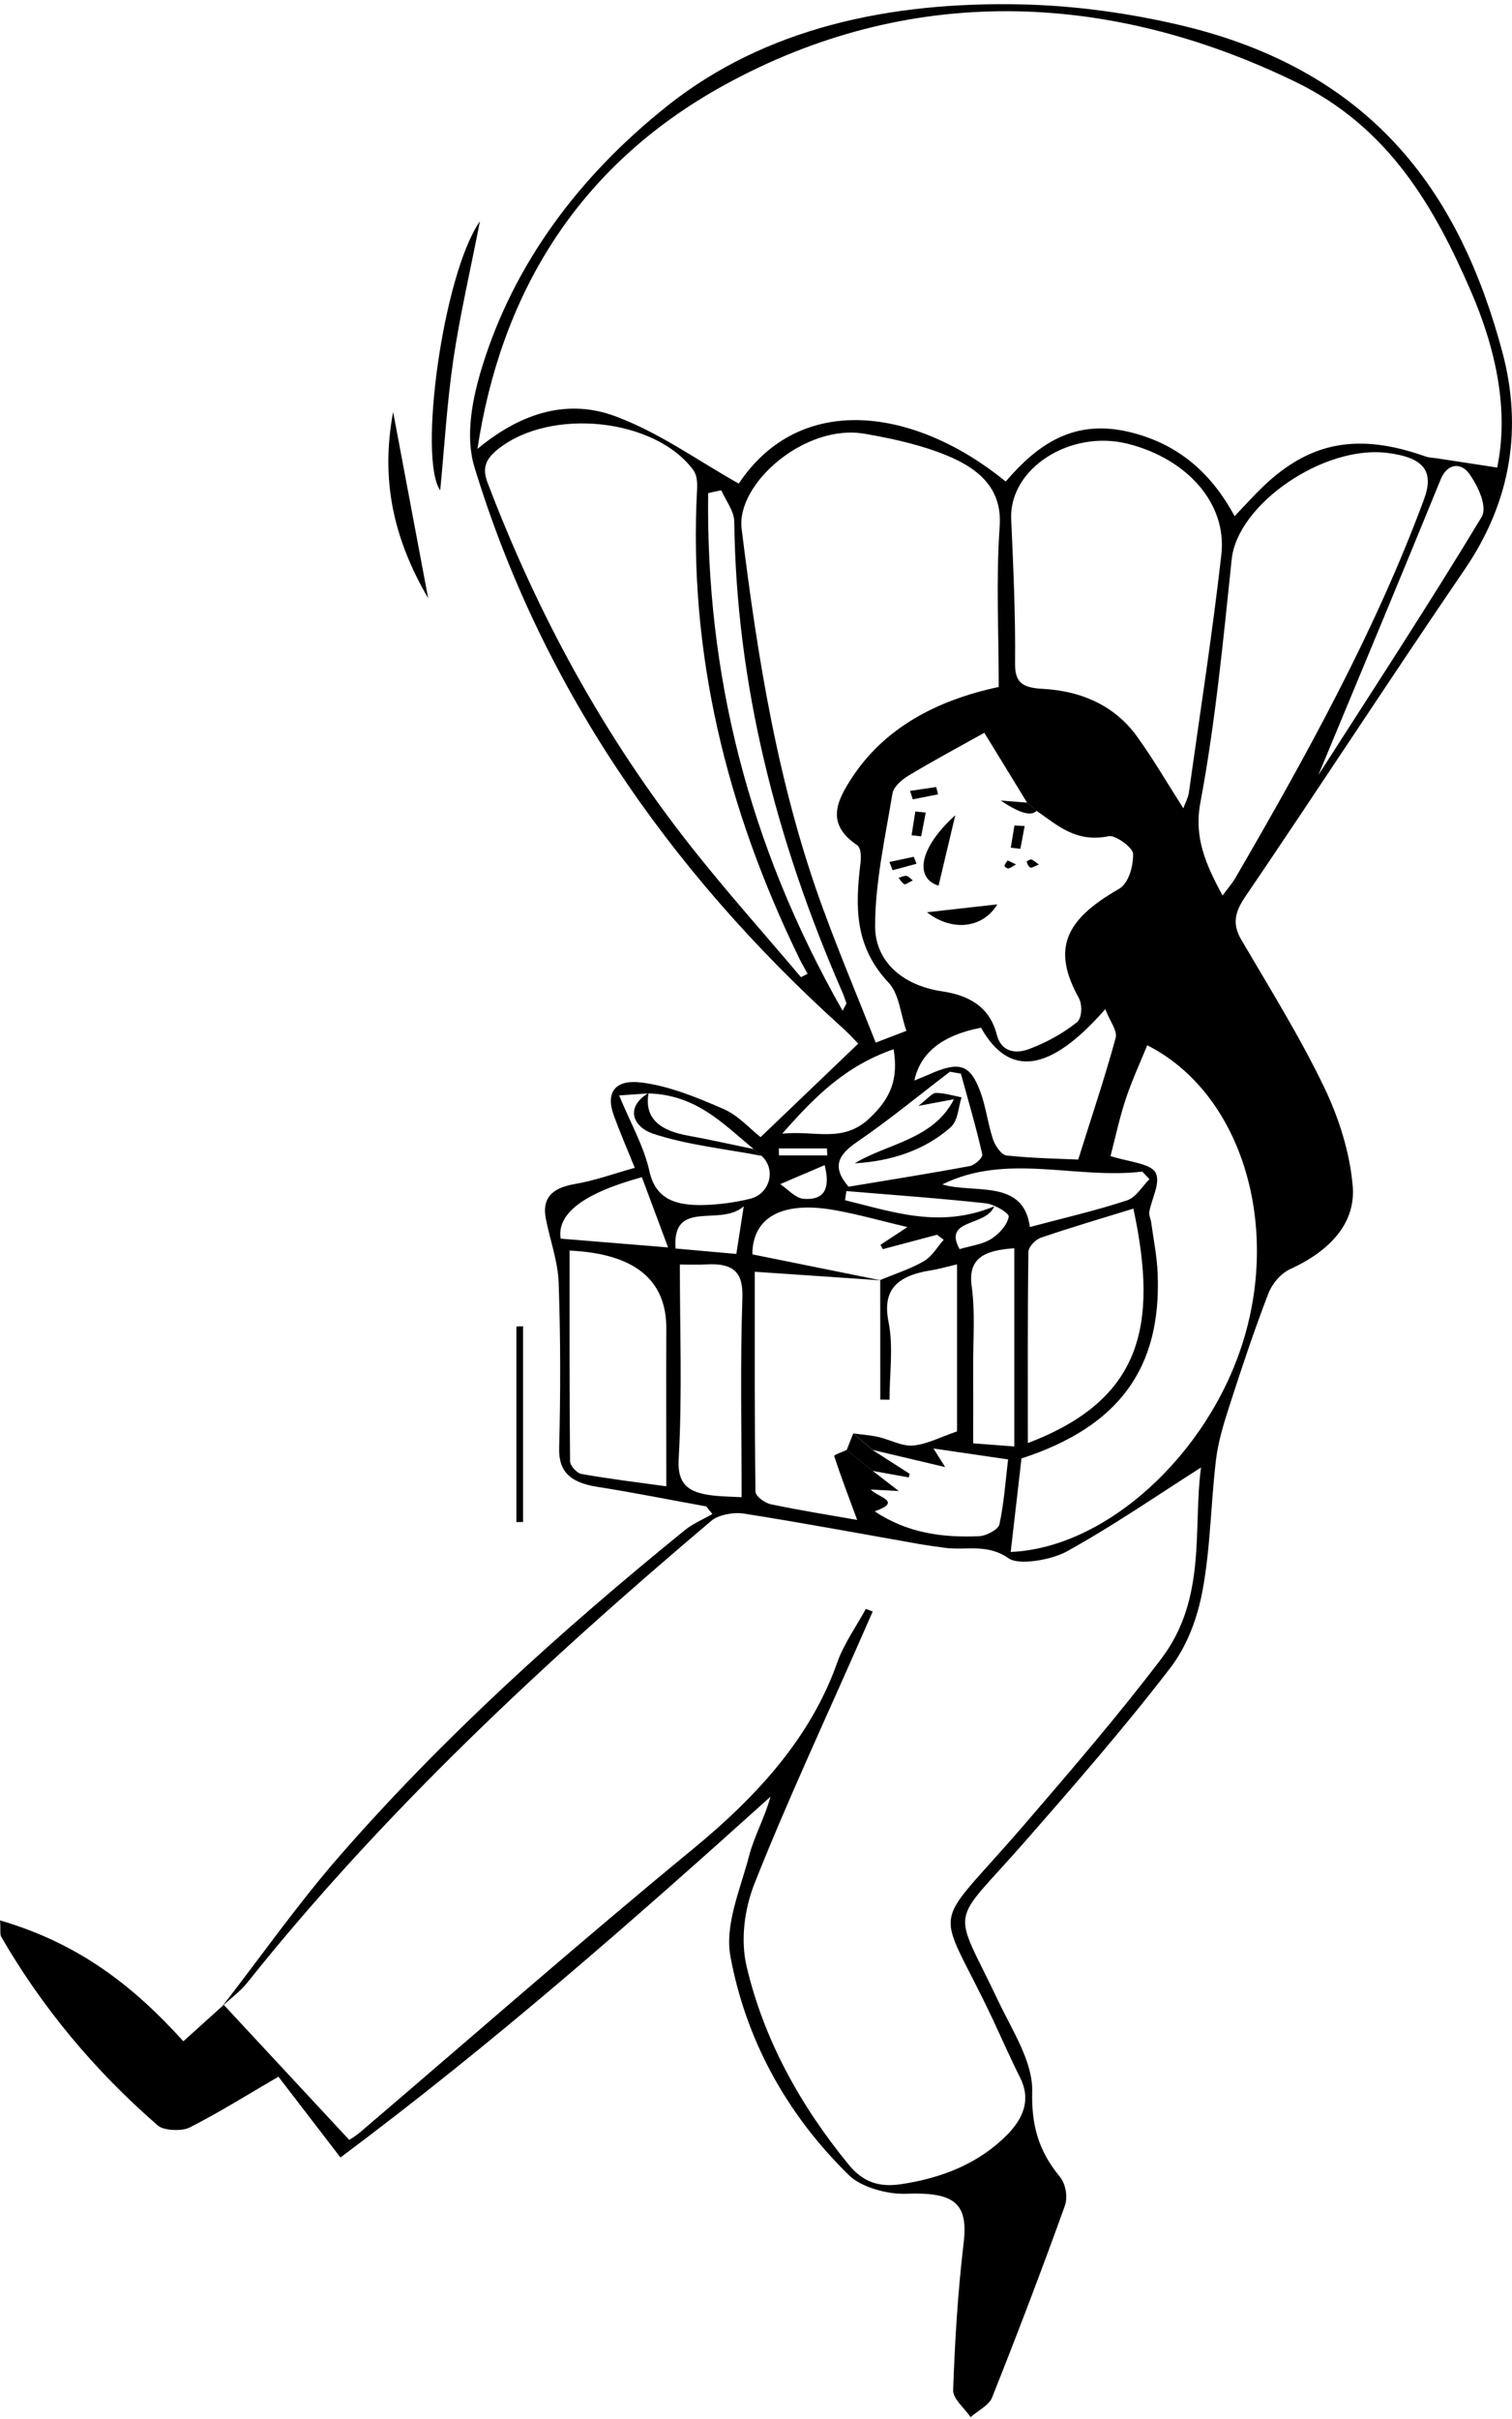 <svg width="257" height="411" viewBox="0 0 257 411" fill="none" xmlns="http://www.w3.org/2000/svg">
<path d="M37.936 340.683C44.506 332.215 50.62 323.483 57.72 315.341C75.162 295.354 95.179 277.196 116.425 259.961C117.771 258.871 119.53 258.132 121.088 257.235C120.738 256.804 120.388 256.374 120.039 255.943C113.871 254.826 107.736 253.595 101.537 252.619C97.012 251.907 94.946 250.104 95.041 246.068C95.285 236.694 95.285 227.312 94.956 217.938C94.829 214.307 93.494 210.71 92.784 207.088C92.148 203.843 93.494 201.882 97.701 201.17C101.102 200.598 104.345 199.402 107.895 198.418C106.634 195.296 105.383 192.412 104.324 189.484C102.925 185.65 104.483 183.32 109.135 183.935C113.935 184.568 118.608 186.52 122.995 188.428C125.528 189.536 127.382 191.717 129.279 193.203C134.81 187.91 140.193 182.757 145.873 177.323C145.312 176.751 144.4 175.705 143.351 174.773C112.875 147.311 91.682 115.559 80.651 79.384C79.019 74.046 80.291 67.662 82.007 62.14C87.327 45.029 98.146 30.16 113.384 18.025C130.042 4.747 151.246 0.227 173.838 0.755C182.728 0.957 191.799 2.223 200.382 4.22C234.09 12.072 248.353 33.703 255.347 59.766C258.77 72.525 256.968 85.011 248.968 96.733C236.358 115.199 224.214 133.884 211.646 152.376C209.898 154.953 209.421 156.975 210.968 159.631C215.822 167.923 220.94 176.136 225.051 184.683C227.605 190.002 229.438 195.815 229.926 201.504C230.455 207.765 226.143 212.495 219.318 215.617C217.644 216.382 216.203 218.176 215.599 219.741C213.194 225.984 211.085 232.315 209.04 238.646C208.044 241.724 207.069 244.854 206.687 248.02C205.797 255.424 205.765 262.916 204.398 270.249C203.561 274.778 201.845 279.57 198.909 283.395C191.153 293.49 182.686 303.215 174.198 312.905C161.217 327.713 161.779 323.334 169.726 340.067C172.1 345.079 175.576 350.32 175.448 355.394C175.311 360.951 176.455 365.365 180.111 369.788C181.16 371.055 181.531 373.297 180.99 374.792C177.07 385.695 172.926 396.546 168.624 407.353C168.105 408.654 166.229 409.578 164.979 410.677C163.94 409.147 161.959 407.59 162.012 406.078C162.298 397.742 162.807 389.397 163.792 381.105C164.597 374.299 162.234 372.409 153.969 372.725C150.769 372.848 146.35 371.573 144.347 369.621C133.369 358.902 126.725 346.196 124.161 332.452C123.143 327.018 125.835 321.03 127.308 315.376C128.187 311.999 129.999 308.79 130.964 305.264C107.598 326.297 84.021 347.049 57.868 366.561C54.075 361.628 50.715 357.249 47.325 352.835C42.037 355.913 37.268 358.92 32.193 361.487C30.91 362.138 27.816 361.989 26.863 361.162C15.927 351.674 7.089 340.947 0.233 329.111C-0.042 328.645 0.127 328.003 0.011 326.28C13.585 330.245 22.846 337.605 31.165 346.82C33.634 344.596 35.827 342.617 38.031 340.63C45.089 348.21 52.135 355.798 59.362 363.58C59.468 363.51 60.443 362.93 61.259 362.235C80.1 346.17 98.655 329.876 117.845 314.101C128.95 304.965 137.883 295.011 142.323 282.428C143.436 279.28 145.524 276.378 147.166 273.362C147.558 273.511 147.94 273.652 148.332 273.802C147.622 275.42 146.912 277.038 146.202 278.655C140.162 292.399 133.782 306.055 128.272 319.948C126.524 324.354 125.846 329.603 126.905 334.105C129.766 346.258 135.806 357.469 144.263 367.792C146.636 370.685 149.307 371.661 153.1 371.107C160.274 370.052 166.494 367.467 171.178 362.719C174.018 359.834 175.247 356.66 173.382 352.967C171.75 349.731 170.309 346.425 168.773 343.154C159.066 322.507 157.699 329.049 174.071 310.047C182.061 300.77 190.051 291.476 197.373 281.847C205.193 271.559 202.735 259.697 204.144 249.33C196.663 254.087 189.277 259.196 181.329 263.593C178.712 265.035 173.202 265.993 171.464 264.78C167.776 262.177 164.131 263.478 160.528 262.968C159.14 262.775 157.741 262.59 156.353 262.353C146.371 260.594 136.41 258.73 126.386 257.156C124.691 256.892 122.105 257.376 120.95 258.352C92.085 282.753 64.83 308.271 42.026 336.867C40.903 338.282 39.313 339.443 37.936 340.727V340.683ZM128.113 195.234C122.963 190.996 118.396 185.975 110.152 185.773C108.562 185.878 106.973 185.993 105.235 186.116C107.164 190.785 109.463 194.803 110.396 199.033C111.455 203.808 114.963 204.872 119.742 204.731C122.349 204.652 125.019 204.291 127.52 203.667C130.943 202.805 131.939 198.593 129.438 196.386C128.993 196.008 128.548 195.621 128.103 195.243L128.113 195.234ZM148.3 246.34L145.036 243.544C146.456 243.738 147.897 243.834 149.275 244.142C151.277 244.591 153.291 245.76 155.177 245.602C157.551 245.4 159.797 244.177 162.669 243.201V214.817C160.91 215.23 159.617 215.617 158.271 215.828C152.337 216.76 149.964 219.249 151.023 224.569C151.881 228.877 151.193 233.397 151.193 237.82C150.673 237.82 150.144 237.802 149.624 237.793C149.624 231.023 149.624 224.252 149.614 217.481C152.104 216.435 154.774 215.599 157.031 214.28C158.473 213.436 159.299 211.88 160.401 210.64C160.03 210.359 159.649 210.069 159.278 209.787C156.205 210.605 153.132 211.414 150.059 212.232C149.921 211.985 149.794 211.748 149.656 211.502C151.044 210.587 152.433 209.673 154.234 208.486C149.762 207.431 145.81 206.296 141.751 205.584C132.861 204.028 127.912 206.859 127.88 213.12C135.202 214.597 142.472 216.065 149.741 217.534C142.779 217.059 135.817 216.584 128.293 216.074C128.293 228.605 128.251 241.021 128.41 253.437C128.41 254.184 129.957 255.354 131.006 255.573C135.987 256.629 141.052 257.42 145.693 258.238C144.294 254.465 142.959 250.939 141.783 247.378C141.73 247.202 143.182 246.692 143.934 246.332L148.332 249.902C149.582 250.86 150.832 251.827 152.761 253.322C150.726 253.217 149.561 253.155 147.993 253.076C149.285 254.43 153.46 255.09 148.681 256.778C154.17 260.462 160.179 261.289 166.462 260.999C167.692 260.937 169.694 259.838 169.875 259.003C170.659 255.345 170.913 251.599 171.347 247.958C166.59 247.264 162.69 246.692 158.663 246.103C159.267 247.062 159.776 247.862 160.655 249.26C156.004 248.161 152.146 247.255 148.3 246.34ZM174.579 136.373C172.227 132.521 169.864 128.67 167.31 124.502C163.125 126.841 158.695 129.206 154.435 131.774C153.227 132.495 151.871 133.717 151.691 134.825C150.462 142.317 148.755 149.844 148.745 157.362C148.734 162.972 152.941 167.369 160.189 168.441C165.456 169.215 168.38 171.669 169.419 175.766C170.129 178.58 172.407 179.16 174.866 178.255C177.833 177.156 180.673 175.573 183.014 173.717C183.936 172.988 184 170.71 183.364 169.549C178.85 161.372 180.831 156.377 190.167 151.049C191.894 150.064 192.636 147.1 192.594 145.069C192.573 143.988 189.563 141.842 188.472 142.071C182.855 143.223 179.751 140.206 176.201 137.771C175.66 137.305 175.12 136.847 174.579 136.381V136.373ZM81.138 76.28C87.835 70.731 95.804 67.469 104.557 70.714C112.134 73.519 118.65 78.293 125.57 82.162C136.029 66.475 155.559 69.263 170.945 81.811C176.127 75.805 182.262 71.022 192.096 73.431C200.743 75.55 206.115 80.817 209.856 87.694C211.657 85.812 213.109 84.185 214.709 82.655C222.688 75.014 230.901 73.519 242.303 77.555C242.896 77.766 243.585 77.775 244.242 77.871C247.527 78.373 250.812 78.874 254.478 79.437C256.491 69.808 254.33 59.37 249.932 49.285C243.86 35.347 236.178 21.683 220.251 13.936C188.08 -1.716 154.255 -2.666 123.112 14.455C97.627 28.462 85.038 50.63 81.149 76.289L81.138 76.28ZM169.758 116.72C169.758 107.285 169.281 98.342 169.917 89.461C170.404 82.585 165.901 79.173 159.479 76.816C155.495 75.357 151.172 74.416 146.89 73.686C136.845 71.971 125.104 82.171 126.057 89.839C128.77 111.734 132.193 133.445 139.95 154.557C142.694 162.04 145.799 169.426 148.851 177.147C151.182 176.25 152.697 175.669 154.064 175.142C152.994 172.091 152.878 168.899 150.97 166.876C145.174 160.703 145.396 153.871 146.244 146.766C146.371 145.702 146.414 144.084 145.661 143.574C140.299 139.951 142.26 136.047 144.792 132.161C150.26 123.79 159.024 118.997 169.758 116.72ZM136.135 166.032C136.516 165.839 136.887 165.645 137.269 165.452C136.792 164.572 136.283 163.702 135.849 162.814C123.408 137.278 117.008 110.837 118.481 83.2C118.544 82.092 118.502 80.764 117.845 79.868C111.339 71.057 93.653 69.21 84.72 76.254C82.59 77.933 81.901 79.454 82.866 81.987C91.237 104.005 102.459 124.924 117.771 144.234C123.641 151.638 129.999 158.76 136.135 166.015V166.032ZM201.135 137.331C201.505 136.302 201.951 135.537 202.067 134.728C203.964 121.231 206.062 107.751 207.599 94.227C208.584 85.566 201.813 77.977 191.767 75.418C181.891 72.894 171.496 79.639 171.877 88.195C172.238 96.372 172.619 104.568 172.534 112.745C172.503 115.832 173.636 116.852 177.197 117.036C184.159 117.397 189.669 120.149 193.251 125.117C196.038 128.978 198.39 133.04 201.135 137.331ZM173.626 247.791C172.979 253.393 172.386 258.528 171.793 263.681C188.005 263.004 205.31 247.185 211.297 227.91C217.665 207.404 210.693 185.518 194.999 177.595C193.738 180.69 192.35 183.689 191.333 186.767C190.273 189.976 189.584 193.265 188.758 196.421C191.64 197.362 195.455 197.652 196.366 199.156C197.383 200.844 195.741 203.614 195.349 205.927C195.253 206.472 195.593 207.07 195.667 207.642C196.059 210.543 196.652 213.445 196.769 216.356C197.436 232.562 190.093 242.427 173.636 247.791H173.626ZM207.8 152.165C208.743 150.873 209.442 150.081 209.951 149.22C222.116 128.283 233.772 107.162 242.027 84.888C243.818 80.052 242.048 77.748 235.849 76.957C224.903 75.568 210.322 85.741 209.358 95.009C207.906 108.832 206.592 122.699 204.027 136.39C202.925 142.29 204.918 146.81 207.81 152.174L207.8 152.165ZM96.811 212.487C96.811 224.621 96.779 236.448 96.896 248.275C96.896 249.022 98.019 250.28 98.845 250.429C103.434 251.256 108.086 251.81 113.257 252.531C113.257 243.272 113.214 234.514 113.257 225.756C113.299 217.402 107.814 212.976 96.8 212.478L96.811 212.487ZM174.717 245.18C193.887 237.873 196.981 225.518 192.647 205.347C187.359 206.982 182.092 208.521 176.932 210.288C175.957 210.622 174.813 211.862 174.802 212.698C174.654 223.355 174.707 234.021 174.707 245.18H174.717ZM166.738 174.614C160.196 175.869 156.424 178.858 155.421 183.583C156.353 183.196 157.084 182.915 157.794 182.599C163.061 180.242 164.884 180.761 166.643 185.518C167.607 188.147 167.904 190.952 168.794 193.599C169.143 194.645 170.192 196.228 171.114 196.325C175.713 196.808 180.365 196.879 183.269 197.011C185.642 189.448 187.836 182.941 189.627 176.355C189.966 175.124 188.684 173.594 187.868 171.458C178.405 182.282 171.517 183.073 166.749 174.614H166.738ZM126.057 254.377C126.057 242.955 125.803 231.744 126.185 220.541C126.322 216.391 124.955 214.518 119.89 214.834C118.566 214.914 117.22 214.843 115.556 214.843C115.556 226.072 115.98 237.02 115.355 247.932C115.09 252.601 117.442 253.78 121.946 254.166C123.133 254.272 124.341 254.29 126.047 254.377H126.057ZM122.592 83.297C121.851 83.455 121.109 83.622 120.367 83.781C119.975 114.24 127.075 143.372 143.224 171.739C143.743 170.693 143.892 170.534 143.86 170.429C143.627 169.734 143.383 169.031 143.076 168.345C131.854 142.581 125.136 116.113 124.807 88.617C124.786 86.832 123.366 85.064 122.592 83.288V83.297ZM224.119 131.633C233.232 117.406 242.822 102.774 251.808 87.887C252.889 86.093 251.246 82.611 249.72 80.474C248.438 78.663 246.075 78.54 244.877 81.45C238.011 98.289 230.975 115.093 224.108 131.633H224.119ZM172.407 245.76V212.082C167.427 212.425 164.481 213.683 165.159 218.536C165.784 223.012 165.382 227.585 165.413 232.104C165.435 236.431 165.413 240.757 165.413 245.224C168.084 245.426 170.118 245.584 172.407 245.76ZM144.231 201.627C151.203 200.466 158.038 199.385 164.831 198.119C165.721 197.951 167.088 196.685 166.96 196.122C165.922 191.524 164.576 186.978 163.326 182.414C162.701 182.308 162.086 182.194 161.461 182.089C156.215 186.089 151.161 190.266 145.672 194.021C142.429 196.237 141.348 198.277 144.241 201.636L144.231 201.627ZM160.157 201.231C165.445 202.867 173.997 200.194 175.046 208.477C180.853 206.929 186.31 205.681 191.534 203.957C193.145 203.43 194.12 201.574 195.381 200.334C194.967 199.912 194.565 199.481 194.151 199.059C182.824 200.414 171.157 195.815 160.157 201.24V201.231ZM109.103 200.009C99.234 202.706 94.631 206.185 95.296 210.447C100.7 210.886 106.21 211.344 113.553 211.941C111.879 207.431 110.533 203.852 109.103 200V200.009ZM151.903 178.263C143.563 181.156 138.403 186.441 132.956 192.614C138.572 192.034 143.192 194.25 147.706 190.073C151.553 186.512 152.687 183.188 151.892 178.263H151.903ZM143.86 202.357C143.786 202.876 143.711 203.403 143.637 203.922C151.744 205.883 159.712 208.802 168.995 204.96C167.554 208.486 160.232 206.982 163.103 212.232C164.979 211.669 167.035 211.423 168.465 210.508C169.875 209.611 171.22 208.099 171.453 206.727C171.559 206.094 169.016 204.599 167.522 204.441C159.659 203.588 151.744 203.025 143.849 202.366L143.86 202.357ZM114.825 212.126C118.417 212.443 121.618 212.733 125.157 213.049C125.559 210.438 125.888 208.38 126.418 204.942C122.455 208.547 114.21 203.544 114.825 212.126ZM140.172 197.96C137.205 199.226 134.916 200.211 132.617 201.187C133.941 202.067 135.202 203.579 136.601 203.685C139.918 203.931 141.232 202.207 140.172 197.96ZM140.617 196.298C140.596 195.903 140.575 195.516 140.554 195.12H132.373C132.384 195.516 132.394 195.903 132.405 196.298H140.617Z" fill="black"/>
<path d="M81.573 37.616C79.888 46.233 78.15 53.664 77.048 61.147C75.967 68.507 75.543 75.937 74.823 83.305C71.05 77.986 75.268 46.682 81.562 37.607L81.573 37.616Z" fill="black"/>
<path d="M87.772 258.616V225.377C88.153 225.36 88.535 225.351 88.906 225.333V258.598H87.772V258.616Z" fill="black"/>
<path d="M72.778 101.648C66.748 91.307 64.703 81.345 66.822 69.993C68.857 80.817 70.743 90.797 72.778 101.648Z" fill="black"/>
<path d="M110.237 185.702C109.463 190.064 112.229 192.104 116.987 192.957C120.717 193.634 124.404 194.469 128.103 195.234C128.548 195.612 128.993 195.999 129.438 196.377C123.249 195.199 116.807 194.54 110.978 192.614C107.895 191.594 105.966 188.349 110.226 185.694L110.237 185.702Z" fill="black"/>
<path d="M148.289 246.34C150.409 247.703 152.528 249.066 154.637 250.42L154.456 251.018C152.411 250.649 150.366 250.28 148.321 249.91L143.923 246.34L145.026 243.553L148.289 246.349V246.34Z" fill="black"/>
<path d="M176.19 137.762C175.293 138.741 173.262 138.158 170.097 136.012C172.397 136.197 173.488 136.285 174.579 136.373C175.12 136.839 175.66 137.296 176.201 137.762H176.19Z" fill="black"/>
<path d="M162.372 138.509C161.376 142.695 160.444 146.661 159.532 150.477C155.527 149.255 156.046 144.234 162.372 138.509Z" fill="black"/>
<path d="M157.551 154.997C161.694 154.53 165.805 154.073 169.525 153.651C167.056 157.722 161.863 158.347 157.551 154.997Z" fill="black"/>
<path d="M157.349 138.061C157.095 139.406 156.83 140.752 156.576 142.097C156.035 142.035 155.484 141.974 154.944 141.912C155.156 140.567 155.368 139.222 155.58 137.876C156.173 137.938 156.766 137.999 157.36 138.061H157.349Z" fill="black"/>
<path d="M154.679 134.376L159.13 133.717C159.236 134.13 159.341 134.544 159.447 134.957C158.017 135.238 156.576 135.528 155.145 135.81C154.997 135.335 154.838 134.86 154.69 134.376H154.679Z" fill="black"/>
<path d="M151.172 146.45C152.549 146.159 153.937 145.869 155.315 145.57L155.781 146.757C154.425 147.118 153.079 147.487 151.723 147.848L151.172 146.45Z" fill="black"/>
<path d="M174.166 140.338C173.922 141.631 173.679 142.923 173.435 144.216C172.895 144.155 172.354 144.084 171.803 144.023C172.015 142.765 172.216 141.508 172.428 140.259L174.166 140.338Z" fill="black"/>
<path d="M155.156 149.589C154.488 149.905 153.895 150.336 153.725 150.239C153.291 150.002 153.047 149.527 152.729 149.149C153.174 149.026 153.641 148.78 154.064 148.815C154.404 148.85 154.69 149.237 155.156 149.589Z" fill="black"/>
<path d="M176.582 146.889C175.904 147.144 175.374 147.505 175.141 147.399C174.802 147.25 174.622 146.784 174.505 146.414C174.484 146.335 175.109 145.966 175.3 146.027C175.703 146.159 176.01 146.485 176.582 146.889Z" fill="black"/>
<path d="M172.693 146.872C172.089 147.215 171.761 147.478 171.39 147.557C171.21 147.593 170.701 147.232 170.733 147.109C170.796 146.784 171.083 146.493 171.273 146.195C171.655 146.379 172.036 146.555 172.704 146.872H172.693Z" fill="black"/>
<path d="M162.139 186.766C159.946 187.171 158.695 187.408 156.099 187.892C157.752 186.626 158.42 185.694 159.098 185.694C160.55 185.694 161.991 186.168 163.442 186.441C162.86 188.173 162.881 190.38 161.567 191.541C157.265 195.34 151.68 197.274 145.29 197.652C150.758 194.293 158.653 193.651 162.139 186.775V186.766Z" fill="black"/>
</svg>
